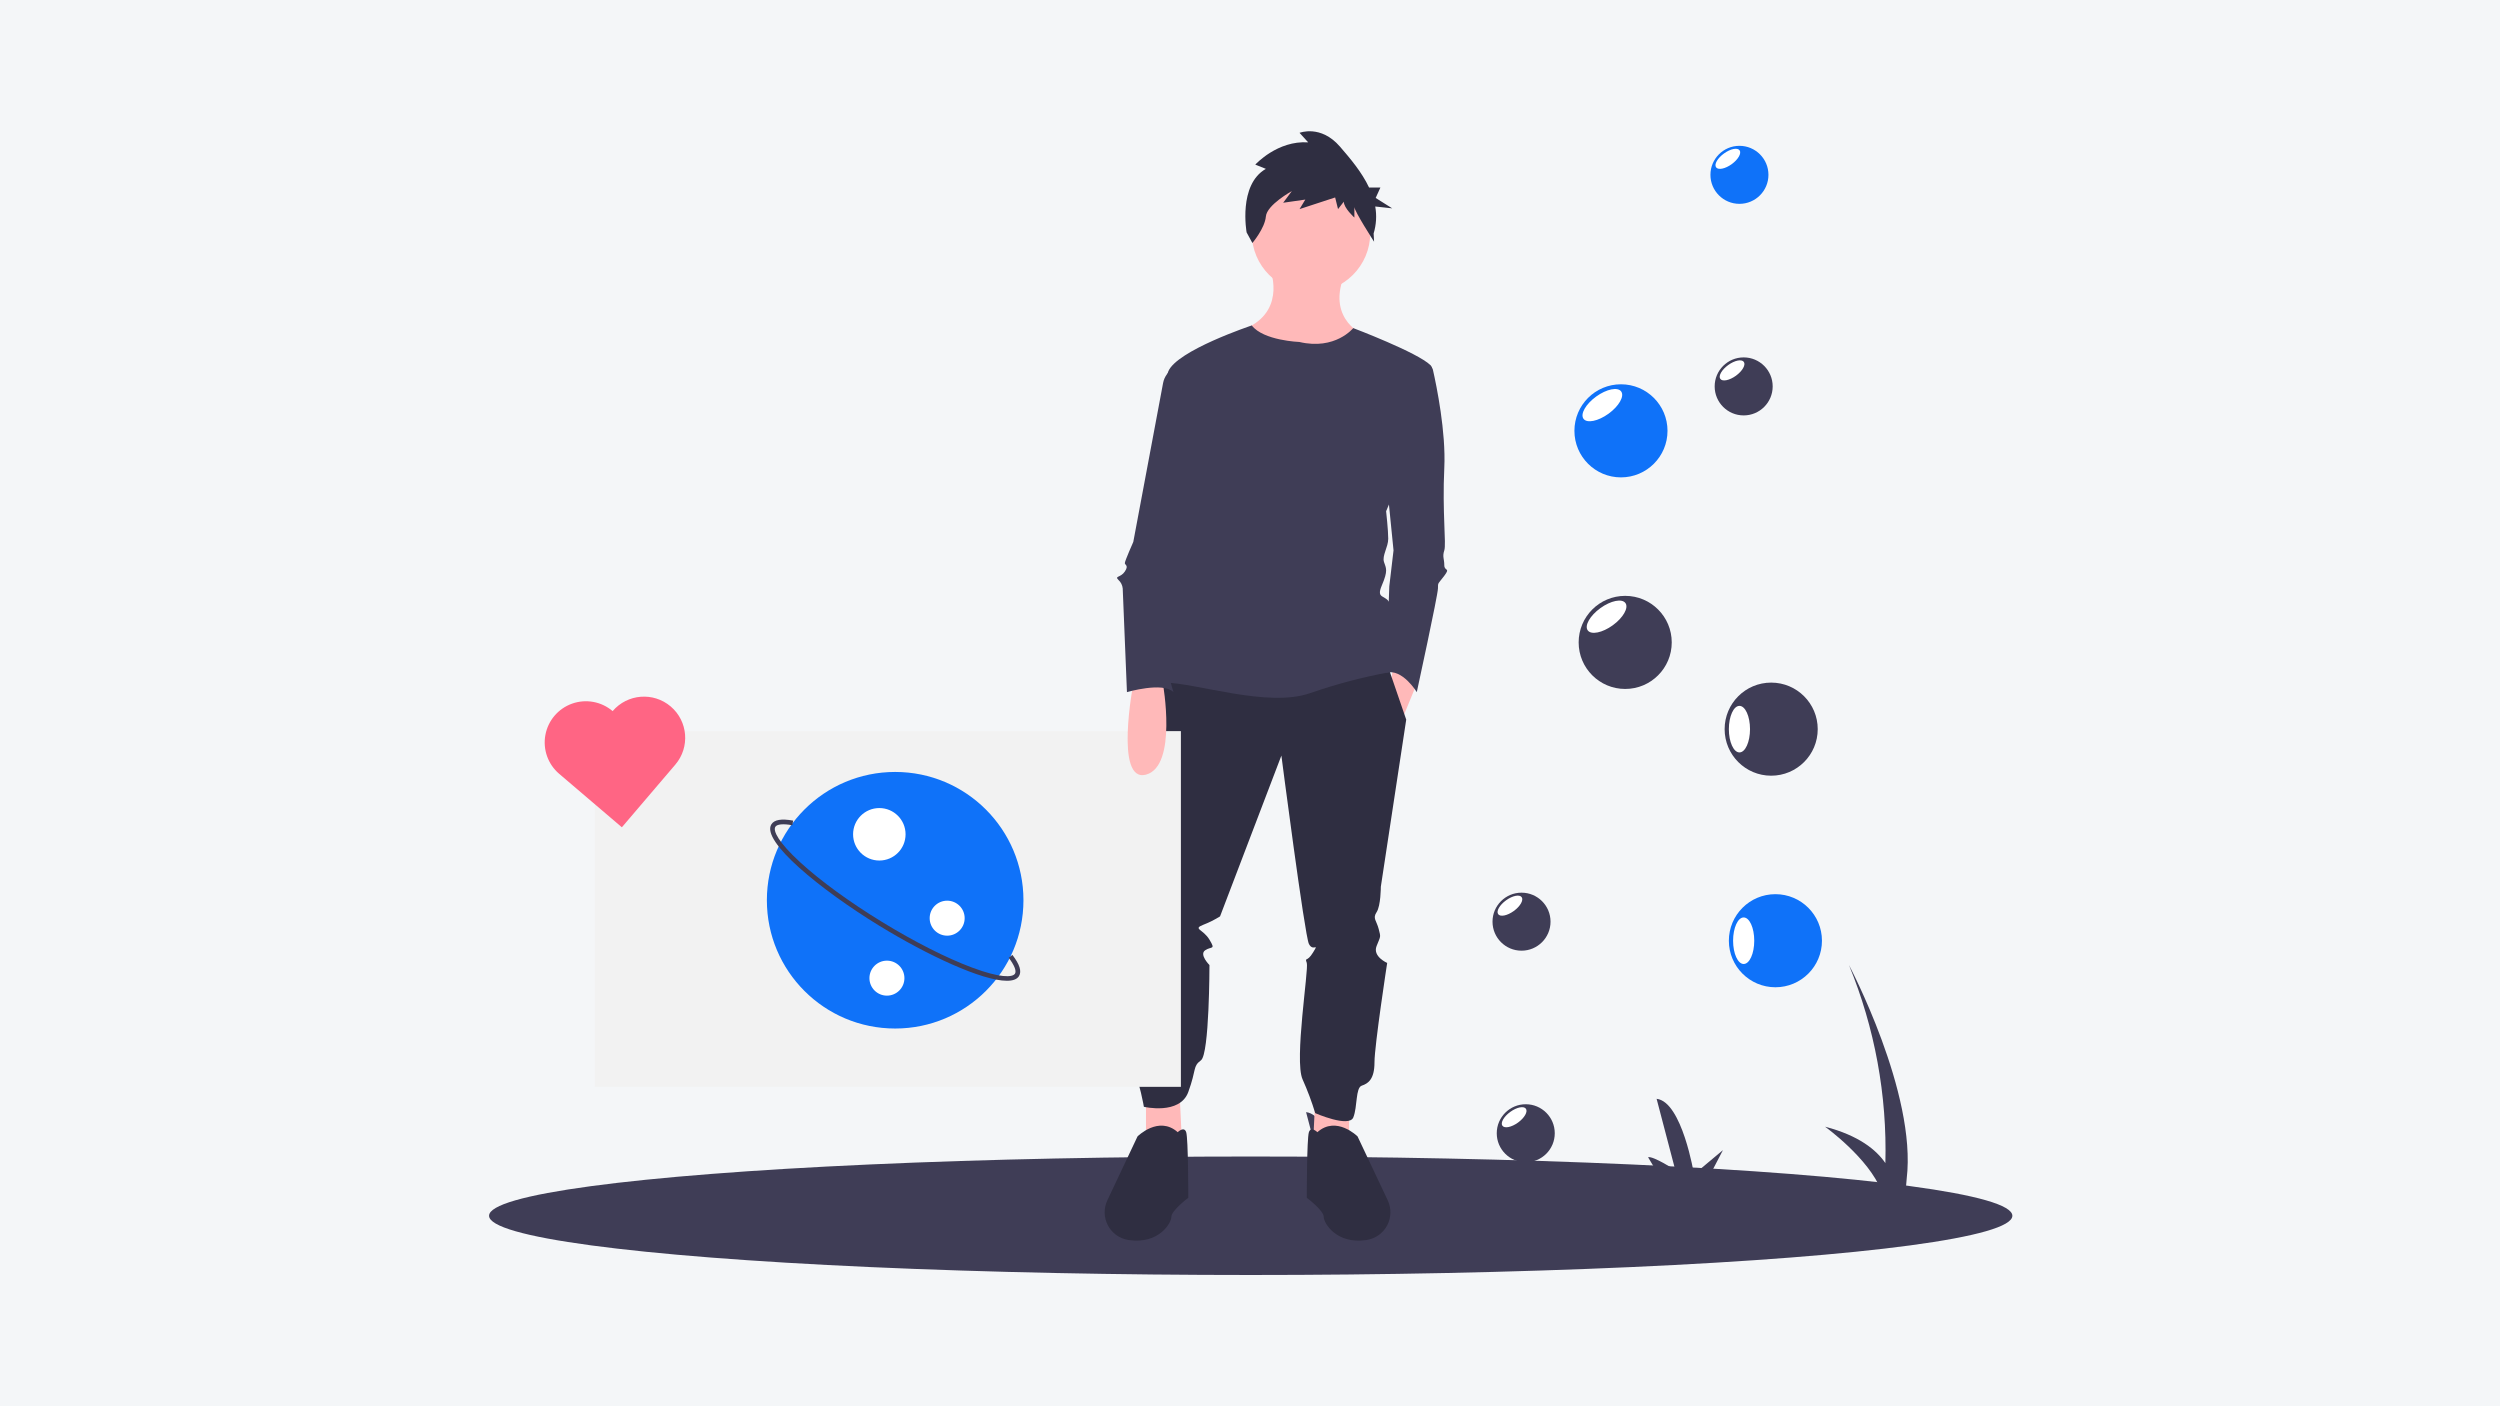 <?xml version="1.0" encoding="UTF-8"?>
<svg width="1600px" height="900px" viewBox="0 0 1600 900" version="1.1" xmlns="http://www.w3.org/2000/svg" xmlns:xlink="http://www.w3.org/1999/xlink">
    <title>Group 2</title>
    <g id="Page-1" stroke="none" stroke-width="1" fill="none" fill-rule="evenodd">
        <g id="Group-2">
            <rect id="Rectangle" fill="#F4F6F8" x="0" y="0" width="1600" height="900"></rect>
            <g id="undraw_inspiration_lecl" transform="translate(313, 84)" fill-rule="nonzero">
                <path d="M450.434,689.714 C476.918,686.259 502.382,683.323 526.825,680.904 L517.422,665.14 C520.69,664.23 534.841,673.355 534.841,673.355 L522.89,627.765 C539.224,629.599 546.818,676.097 546.818,676.097 L565.341,660.61 L556.217,678.152 C631.014,671.618 695.555,669.604 749.808,670.108 L741.76,656.615 C745.028,655.705 759.179,664.83 759.179,664.83 L747.228,619.241 C763.561,621.074 771.156,667.573 771.156,667.573 L789.678,652.086 L780.015,670.665 C825.483,671.931 862.531,674.942 891.112,678.222 C883.087,657.253 855.027,637.083 855.027,637.083 C876.608,642.718 887.832,651.883 893.639,660.376 C894.794,616.962 886.857,573.785 870.336,533.621 C870.336,533.621 913.846,615.695 907.279,670.39 L906.444,680.106 C944.337,685.078 963.35,690.024 963.35,690.024 L450.434,689.714 Z" id="Path" fill="#3F3D56"></path>
                <ellipse id="Oval" fill="#3F3D56" cx="487.457" cy="694.087" rx="487.457" ry="37.913"></ellipse>
                <path d="M499.644,87.473 C499.644,87.473 510.476,113.2 486.103,125.386 C461.73,137.573 551.098,160.592 560.576,130.803 C560.576,130.803 536.203,121.324 547.035,92.889 L499.644,87.473 Z" id="Path" fill="#FFB9B9"></path>
                <polygon id="Path" fill="#FFB9B9" points="528.756 618.937 527.402 647.372 550.42 651.434 550.42 622.999"></polygon>
                <polygon id="Path" fill="#FFB9B9" points="442.097 618.937 443.451 647.372 420.432 651.434 420.432 622.999"></polygon>
                <circle id="Oval" fill="#FFB9B9" cx="526.048" cy="65.131" r="37.913"></circle>
                <polygon id="Path" fill="#FFB9B9" points="578.856 340.003 577.501 350.835 584.272 376.562 593.75 353.544"></polygon>
                <path d="M428.556,344.065 L420.432,440.203 C420.432,440.203 410.954,457.805 416.37,472.7 C416.37,472.7 408.245,493.011 410.954,499.781 C413.662,506.551 415.016,513.321 412.308,516.029 C409.599,518.737 408.245,594.564 412.308,601.334 C416.37,608.105 419.078,624.353 419.078,624.353 C419.078,624.353 442.097,629.769 447.513,614.875 C452.929,599.98 450.221,598.626 455.637,594.564 C461.053,590.502 461.053,533.632 461.053,533.632 C461.053,533.632 454.283,526.862 458.345,524.154 C462.407,521.446 465.115,524.154 461.053,517.383 C456.991,510.613 450.221,510.613 456.991,507.905 C460.764,506.443 464.39,504.63 467.824,502.489 L507.091,399.581 C507.091,399.581 521.985,514.675 524.694,520.091 C527.402,525.508 531.464,518.737 527.402,525.508 C523.339,532.278 521.985,528.216 523.339,532.278 C524.694,536.34 515.215,594.564 520.631,606.751 C523.793,613.794 526.506,621.03 528.756,628.415 C528.756,628.415 550.42,637.894 553.129,631.123 C555.837,624.353 554.483,612.167 558.545,610.813 C562.607,609.459 566.669,606.751 566.669,595.918 C566.669,585.086 574.793,532.278 574.793,532.278 C574.793,532.278 565.315,528.216 568.023,521.446 C570.731,514.675 570.731,516.029 569.377,510.613 C568.023,505.197 565.315,503.843 568.023,499.781 C570.731,495.719 570.731,483.532 570.731,483.532 L586.98,376.562 L574.432,340.003 L428.556,344.065 Z" id="Path" fill="#2F2E41"></path>
                <path d="M530.11,640.602 C530.11,640.602 526.048,636.54 524.694,640.602 C523.34,644.664 523.34,682.577 523.34,682.577 C523.34,682.577 534.172,690.702 534.172,694.764 C534.172,698.826 542.296,712.366 561.253,709.658 C561.442,709.631 561.63,709.603 561.816,709.573 C567.38,708.671 572.195,705.204 574.817,700.214 C577.438,695.224 577.56,689.291 575.145,684.198 L555.837,643.31 C555.837,643.31 542.296,629.769 530.11,640.602 Z" id="Path" fill="#2F2E41"></path>
                <path d="M440.743,640.602 C440.743,640.602 444.805,636.54 446.159,640.602 C447.513,644.664 447.513,682.577 447.513,682.577 C447.513,682.577 436.68,690.702 436.68,694.764 C436.68,698.826 428.556,712.366 409.599,709.658 C409.41,709.631 409.222,709.603 409.037,709.573 C403.473,708.671 398.657,705.204 396.036,700.214 C393.414,695.224 393.293,689.291 395.707,684.198 L415.016,643.31 C415.016,643.31 428.556,629.769 440.743,640.602 Z" id="Path" fill="#2F2E41"></path>
                <path d="M497.152,24.065 L490.378,21.353 C490.378,21.353 504.541,5.76 524.247,7.116 L518.705,1.014 C518.705,1.014 532.252,-4.409 544.569,9.828 C551.043,17.312 558.534,26.109 563.204,36.019 L570.458,36.019 L567.43,42.686 L578.027,49.353 L567.151,48.155 C568.181,53.911 567.828,59.829 566.122,65.421 L566.413,70.69 C566.413,70.69 553.806,51.184 553.806,48.472 L553.806,55.251 C553.806,55.251 547.032,49.15 547.032,45.082 L543.337,49.828 L541.49,42.37 L518.705,49.828 L522.4,43.726 L508.236,45.76 L513.778,38.302 C513.778,38.302 497.767,47.116 497.152,54.574 C496.536,62.031 488.53,71.523 488.53,71.523 L484.836,64.743 C484.836,64.743 479.293,34.235 497.152,24.065 Z" id="Path" fill="#2F2E41"></path>
                <path d="M584.272,149.082 L599.358,149.082 C601.641,149.082 603.62,150.663 604.122,152.89 C606.45,163.199 612.448,192.419 611.353,215.431 C609.999,243.866 612.707,264.176 611.353,268.239 C609.999,272.301 611.353,273.655 611.353,277.717 C611.353,281.779 615.415,279.071 611.353,284.487 C607.291,289.903 607.291,288.549 607.291,292.611 C607.291,296.674 593.75,358.96 593.75,358.96 C593.75,358.96 584.441,343.66 574.201,346.571 L576.147,291.257 L578.856,268.239 L574.793,227.617 L584.272,149.082 Z" id="Path" fill="#3F3D56"></path>
                <path d="M518.6,134.865 C518.6,134.865 495.582,134.028 488.134,124.291 C488.134,124.291 440.066,140.281 434.649,153.822 C429.233,167.362 453.606,228.294 453.606,228.294 C453.606,228.294 411.631,352.867 431.941,352.867 C452.252,352.867 498.29,369.115 525.371,359.637 C542.151,353.817 559.353,349.29 576.824,346.096 C576.824,346.096 579.533,309.537 576.824,302.767 C574.116,295.997 567.346,300.059 571.408,290.58 C575.47,281.102 574.116,279.748 572.762,275.686 C571.408,271.624 575.47,266.207 575.47,260.791 C575.47,255.375 574.116,243.189 574.116,243.189 C574.116,243.189 610.676,157.884 602.551,149.759 C594.427,141.635 553.072,125.981 553.072,125.981 C553.072,125.981 541.619,140.281 518.6,134.865 Z" id="Path" fill="#3F3D56"></path>
                <circle id="Oval" fill="#0F72F9" cx="823.261" cy="518.06" r="29.789"></circle>
                <ellipse id="Oval" fill="#FFFFFF" cx="802.95" cy="518.06" rx="6.77" ry="14.895"></ellipse>
                <circle id="Oval" fill="#3F3D56" cx="727.124" cy="327.14" r="29.789"></circle>
                <ellipse id="Oval" fill="#FFFFFF" transform="translate(715.209, 310.691) rotate(-35.919) translate(-715.209, -310.691) " cx="715.209" cy="310.691" rx="14.895" ry="6.77"></ellipse>
                <circle id="Oval" fill="#3F3D56" cx="802.95" cy="163.3" r="18.564"></circle>
                <ellipse id="Oval" fill="#FFFFFF" transform="translate(795.525, 153.049) rotate(-35.919) translate(-795.525, -153.049) " cx="795.525" cy="153.049" rx="9.282" ry="4.219"></ellipse>
                <circle id="Oval" fill="#3F3D56" cx="663.484" cy="641.279" r="18.564"></circle>
                <ellipse id="Oval" fill="#FFFFFF" transform="translate(656.058, 631.028) rotate(-35.919) translate(-656.058, -631.028) " cx="656.058" cy="631.028" rx="9.282" ry="4.219"></ellipse>
                <circle id="Oval" fill="#3F3D56" cx="820.553" cy="382.656" r="29.789"></circle>
                <ellipse id="Oval" fill="#FFFFFF" cx="800.242" cy="382.656" rx="6.77" ry="14.895"></ellipse>
                <circle id="Oval" fill="#0F72F9" cx="724.416" cy="191.735" r="29.789"></circle>
                <ellipse id="Oval" fill="#FFFFFF" transform="translate(712.501, 175.286) rotate(-35.919) translate(-712.501, -175.286) " cx="712.501" cy="175.286" rx="14.895" ry="6.77"></ellipse>
                <circle id="Oval" fill="#0F72F9" cx="800.242" cy="27.895" r="18.564"></circle>
                <ellipse id="Oval" fill="#FFFFFF" transform="translate(792.817, 17.644) rotate(-35.919) translate(-792.817, -17.644) " cx="792.817" cy="17.644" rx="9.282" ry="4.219"></ellipse>
                <circle id="Oval" fill="#3F3D56" cx="660.775" cy="505.874" r="18.564"></circle>
                <ellipse id="Oval" fill="#FFFFFF" transform="translate(653.35, 495.623) rotate(-35.919) translate(-653.35, -495.623) " cx="653.35" cy="495.623" rx="9.282" ry="4.219"></ellipse>
                <rect id="Rectangle" fill="#F2F2F2" x="67.702" y="383.922" width="375.071" height="227.655"></rect>
                <path d="M412.308,353.544 C412.308,353.544 400.121,417.184 420.432,411.768 C440.743,406.351 431.264,353.544 431.264,353.544 L412.308,353.544 Z" id="Path" fill="#FFB9B9"></path>
                <path d="M443.451,149.082 L438.642,151.487 C434.847,153.384 432.159,156.948 431.377,161.118 L412.308,262.822 C412.308,262.822 406.891,275.009 406.891,276.363 C406.891,277.717 409.6,277.717 406.891,281.779 C404.183,285.841 400.121,284.487 402.829,287.195 C404.375,288.6 405.341,290.532 405.537,292.611 L408.245,358.96 C408.245,358.96 431.264,352.19 438.035,358.96 C438.035,358.96 431.264,338.649 435.326,331.879 C439.389,325.108 439.389,315.63 439.389,315.63 C439.389,315.63 436.68,315.63 443.451,308.86 C450.221,302.09 451.575,299.382 450.221,298.028 C448.867,296.674 447.513,284.487 447.513,283.133 C447.513,281.779 461.053,191.058 461.053,191.058 L443.451,149.082 Z" id="Path" fill="#3F3D56"></path>
                <circle id="Oval" fill="#0F72F9" cx="259.903" cy="492.152" r="82.105"></circle>
                <path d="M331.396,543.701 C315.632,543.701 280.82,527.511 249.86,508.548 C211.442,485.017 174.13,454.26 180.653,443.609 C182.496,440.6 187.066,439.812 194.626,441.2 L194.084,444.151 C188.23,443.074 184.268,443.45 183.211,445.176 C181.669,447.693 185.069,455.002 199.235,467.964 C212.144,479.777 230.679,493.281 251.427,505.989 C272.175,518.697 292.627,529.073 309.015,535.206 C326.999,541.937 335.054,541.643 336.595,539.127 C337.654,537.398 336.183,533.694 332.559,528.963 L334.941,527.139 C339.62,533.249 340.998,537.683 339.154,540.693 C337.887,542.762 335.194,543.701 331.396,543.701 Z" id="Path" fill="#3F3D56"></path>
                <circle id="Oval" fill="#FFFFFF" cx="249.769" cy="449.949" r="16.794"></circle>
                <circle id="Oval" fill="#FFFFFF" cx="254.633" cy="542.014" r="11.196"></circle>
                <circle id="Oval" fill="#FFFFFF" cx="293.187" cy="503.631" r="11.196"></circle>
                <path d="M79.09,371.107 C71.922,364.993 62.037,363.167 53.157,366.318 C44.278,369.469 37.755,377.118 36.044,386.383 C34.333,395.648 37.695,405.121 44.863,411.236 L84.992,445.463 L119.219,405.334 C128.671,394.253 127.35,377.608 116.268,368.156 C105.187,358.705 88.542,360.026 79.09,371.107 L79.09,371.107 Z" id="Path" fill="#FF6584"></path>
            </g>
        </g>
    </g>
</svg>